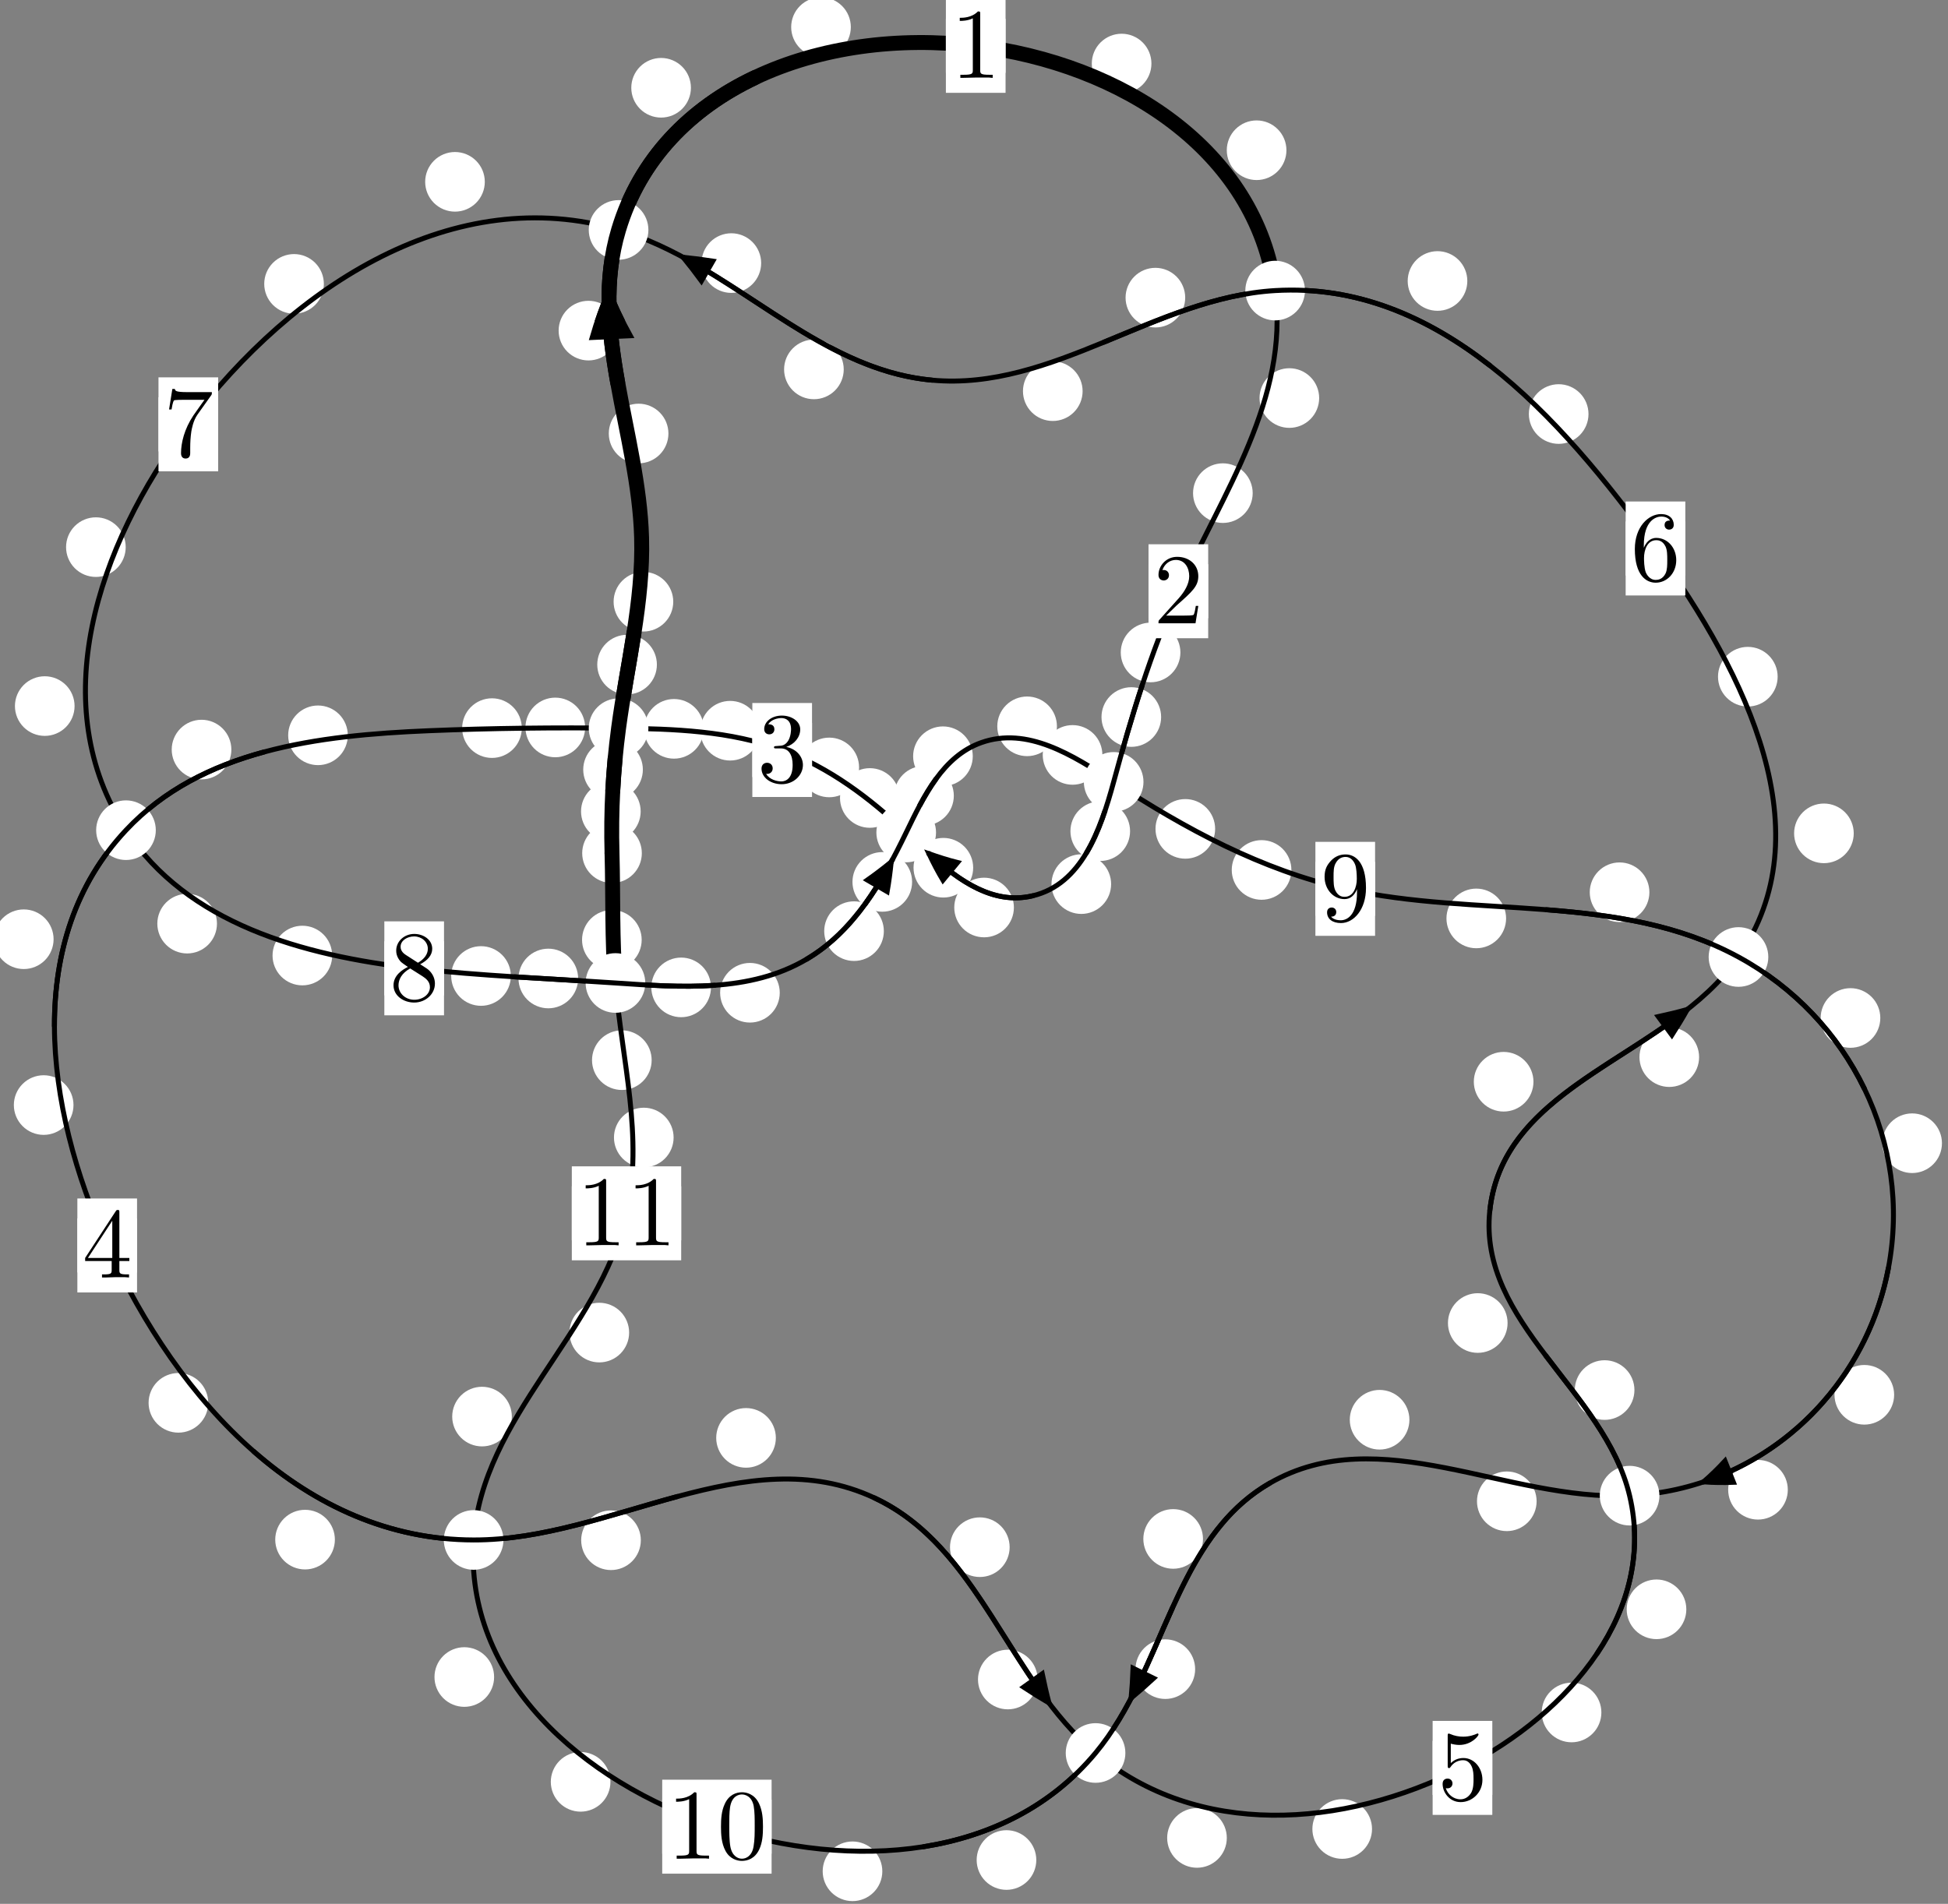 <?xml version="1.0"?>
<!-- Created by MetaPost 1.999 on 2021.07.06:0005 -->
<svg version="1.1" xmlns="http://www.w3.org/2000/svg" xmlns:xlink="http://www.w3.org/1999/xlink" width="195.248" height="190.86" viewBox="0 0 195.248 190.86">
<rect x="0" y="0" width="195.248" height="190.86" fill="#808080" stroke="none"/>
<!-- Original BoundingBox: -62.606110 -117.584137 132.642242 73.275391 -->
  <defs>
    <g transform="scale(0.01,0.01)" id="GLYPHcmr10_48">
      <path style="fill-rule: evenodd;" d="M460 -320C460 -400,455 -480,420 -554C374 -650,292 -666,250 -666C190 -666,117 -640,76 -547C44 -478,39 -400,39 -320C39 -245,43 -155,84 -79C127 2,200 22,249 22C303 22,379 1,423 -94C455 -163,460 -241,460 -320M249 -0C210 -0,151 -25,133 -121C122 -181,122 -273,122 -332C122 -396,122 -462,130 -516C149 -635,224 -644,249 -644C282 -644,348 -626,367 -527C377 -471,377 -395,377 -332C377 -257,377 -189,366 -125C351 -30,294 -0,249 -0"></path>
    </g>
    <g transform="scale(0.01,0.01)" id="GLYPHcmr10_49">
      <path style="fill-rule: evenodd;" d="M294 -640C294 -664,294 -666,271 -666C209 -602,121 -602,89 -602L89 -571C109 -571,168 -571,220 -597L220 -79C220 -43,217 -31,127 -31L95 -31L95 -0L257 -0L130 -3L217 -3L257 -3L297 -3L384 -3L419 -0L419 -31L387 -31C297 -31,294 -42,294 -79"></path>
    </g>
    <g transform="scale(0.01,0.01)" id="GLYPHcmr10_50">
      <path style="fill-rule: evenodd;" d="M127 -77L233 -180C389 -318,449 -372,449 -472C449 -586,359 -666,237 -666C124 -666,50 -574,50 -485C50 -429,100 -429,103 -429C120 -429,155 -441,155 -482C155 -508,137 -534,102 -534C94 -534,92 -534,89 -533C112 -598,166 -635,224 -635C315 -635,358 -554,358 -472C358 -392,308 -313,253 -251L61 -37C50 -26,50 -24,50 -0L421 -0L449 -174L424 -174C419 -144,412 -100,402 -85C395 -77,329 -77,307 -77"></path>
    </g>
    <g transform="scale(0.01,0.01)" id="GLYPHcmr10_51">
      <path style="fill-rule: evenodd;" d="M290 -352C372 -379,430 -449,430 -528C430 -610,342 -666,246 -666C145 -666,69 -606,69 -530C69 -497,91 -478,120 -478C151 -478,171 -500,171 -529C171 -579,124 -579,109 -579C140 -628,206 -641,242 -641C283 -641,338 -619,338 -529C338 -517,336 -459,310 -415C280 -367,246 -364,221 -363C213 -362,189 -360,182 -360C174 -359,167 -358,167 -348C167 -337,174 -337,191 -337L235 -337C317 -337,354 -269,354 -171C354 -35,285 -6,241 -6C198 -6,123 -23,88 -82C123 -77,154 -99,154 -137C154 -173,127 -193,98 -193C74 -193,42 -179,42 -135C42 -44,135 22,244 22C366 22,457 -69,457 -171C457 -253,394 -331,290 -352"></path>
    </g>
    <g transform="scale(0.01,0.01)" id="GLYPHcmr10_52">
      <path style="fill-rule: evenodd;" d="M294 -165L294 -78C294 -42,292 -31,218 -31L197 -31L197 -0L332 -0L238 -3L290 -3L332 -3L374 -3L427 -3L468 -0L468 -31L447 -31C373 -31,371 -42,371 -78L371 -165L471 -165L471 -196L371 -196L371 -651C371 -671,371 -677,355 -677C346 -677,343 -677,335 -665L28 -196L28 -165M300 -196L56 -196L300 -569"></path>
    </g>
    <g transform="scale(0.01,0.01)" id="GLYPHcmr10_53">
      <path style="fill-rule: evenodd;" d="M449 -201C449 -320,367 -420,259 -420C211 -420,168 -404,132 -369L132 -564C152 -558,185 -551,217 -551C340 -551,410 -642,410 -655C410 -661,407 -666,400 -666C399 -666,397 -666,392 -663C372 -654,323 -634,256 -634C216 -634,170 -641,123 -662C115 -665,113 -665,111 -665C101 -665,101 -657,101 -641L101 -345C101 -327,101 -319,115 -319C122 -319,124 -322,128 -328C139 -344,176 -398,257 -398C309 -398,334 -352,342 -334C358 -297,360 -258,360 -208C360 -173,360 -113,336 -71C312 -32,275 -6,229 -6C156 -6,99 -59,82 -118C85 -117,88 -116,99 -116C132 -116,149 -141,149 -165C149 -189,132 -214,99 -214C85 -214,50 -207,50 -161C50 -75,119 22,231 22C347 22,449 -74,449 -201"></path>
    </g>
    <g transform="scale(0.01,0.01)" id="GLYPHcmr10_54">
      <path style="fill-rule: evenodd;" d="M132 -328L132 -352C132 -605,256 -641,307 -641C331 -641,373 -635,395 -601C380 -601,340 -601,340 -556C340 -525,364 -510,386 -510C402 -510,432 -519,432 -558C432 -618,388 -666,305 -666C177 -666,42 -537,42 -316C42 -49,158 22,251 22C362 22,457 -72,457 -204C457 -331,368 -427,257 -427C189 -427,152 -376,132 -328M251 -6C188 -6,158 -66,152 -81C134 -128,134 -208,134 -226C134 -304,166 -404,256 -404C272 -404,318 -404,349 -342C367 -305,367 -254,367 -205C367 -157,367 -107,350 -71C320 -11,274 -6,251 -6"></path>
    </g>
    <g transform="scale(0.01,0.01)" id="GLYPHcmr10_55">
      <path style="fill-rule: evenodd;" d="M476 -609C485 -621,485 -623,485 -644L242 -644C120 -644,118 -657,114 -676L89 -676L56 -470L81 -470C84 -486,93 -549,106 -561C113 -567,191 -567,204 -567L411 -567C400 -551,321 -442,299 -409C209 -274,176 -135,176 -33C176 -23,176 22,222 22C268 22,268 -23,268 -33L268 -84C268 -139,271 -194,279 -248C283 -271,297 -357,341 -419"></path>
    </g>
    <g transform="scale(0.01,0.01)" id="GLYPHcmr10_56">
      <path style="fill-rule: evenodd;" d="M163 -457C117 -487,113 -521,113 -538C113 -599,178 -641,249 -641C322 -641,386 -589,386 -517C386 -460,347 -412,287 -377M309 -362C381 -399,430 -451,430 -517C430 -609,341 -666,250 -666C150 -666,69 -592,69 -499C69 -481,71 -436,113 -389C124 -377,161 -352,186 -335C128 -306,42 -250,42 -151C42 -45,144 22,249 22C362 22,457 -61,457 -168C457 -204,446 -249,408 -291C389 -312,373 -322,309 -362M209 -320L332 -242C360 -223,407 -193,407 -132C407 -58,332 -6,250 -6C164 -6,92 -68,92 -151C92 -209,124 -273,209 -320"></path>
    </g>
    <g transform="scale(0.01,0.01)" id="GLYPHcmr10_57">
      <path style="fill-rule: evenodd;" d="M367 -318L367 -286C367 -52,263 -6,205 -6C188 -6,134 -8,107 -42C151 -42,159 -71,159 -88C159 -119,135 -134,113 -134C97 -134,67 -125,67 -86C67 -19,121 22,206 22C335 22,457 -114,457 -329C457 -598,342 -666,253 -666C198 -666,149 -648,106 -603C65 -558,42 -516,42 -441C42 -316,130 -218,242 -218C303 -218,344 -260,367 -318M243 -241C227 -241,181 -241,150 -304C132 -341,132 -391,132 -440C132 -494,132 -541,153 -578C180 -628,218 -641,253 -641C299 -641,332 -607,349 -562C361 -530,365 -467,365 -421C365 -338,331 -241,243 -241"></path>
    </g>
  </defs>
  <path d="M64.214 81.343C64.214 80.551,63.899 79.79,63.339 79.23C62.778 78.669,62.018 78.355,61.225 78.355C60.433 78.355,59.673 78.669,59.112 79.23C58.552 79.79,58.237 80.551,58.237 81.343C58.237 82.136,58.552 82.896,59.112 83.457C59.673 84.017,60.433 84.332,61.225 84.332C62.018 84.332,62.778 84.017,63.339 83.457C63.899 82.896,64.214 82.136,64.214 81.343Z" style="fill: rgb(100%,100%,100%);stroke: none;"></path>
  <path d="M64.331 85.531C64.331 84.738,64.016 83.978,63.456 83.418C62.896 82.857,62.135 82.542,61.343 82.542C60.55 82.542,59.79 82.857,59.229 83.418C58.669 83.978,58.354 84.738,58.354 85.531C58.354 86.324,58.669 87.084,59.229 87.645C59.79 88.205,60.55 88.52,61.343 88.52C62.135 88.52,62.896 88.205,63.456 87.645C64.016 87.084,64.331 86.324,64.331 85.531Z" style="fill: rgb(100%,100%,100%);stroke: none;"></path>
  <path d="M65.84 66.625C65.84 65.832,65.525 65.072,64.965 64.512C64.404 63.951,63.644 63.636,62.852 63.636C62.059 63.636,61.299 63.951,60.738 64.512C60.178 65.072,59.863 65.832,59.863 66.625C59.863 67.418,60.178 68.178,60.738 68.738C61.299 69.299,62.059 69.614,62.852 69.614C63.644 69.614,64.404 69.299,64.965 68.738C65.525 68.178,65.84 67.418,65.84 66.625Z" style="fill: rgb(100%,100%,100%);stroke: none;"></path>
  <path d="M64.434 77.153C64.434 76.36,64.119 75.6,63.559 75.039C62.998 74.479,62.238 74.164,61.445 74.164C60.653 74.164,59.892 74.479,59.332 75.039C58.772 75.6,58.457 76.36,58.457 77.153C58.457 77.945,58.772 78.706,59.332 79.266C59.892 79.826,60.653 80.141,61.445 80.141C62.238 80.141,62.998 79.826,63.559 79.266C64.119 78.706,64.434 77.945,64.434 77.153Z" style="fill: rgb(100%,100%,100%);stroke: none;"></path>
  <path d="M66.996 43.459C66.996 42.667,66.682 41.906,66.121 41.346C65.561 40.785,64.8 40.47,64.008 40.47C63.215 40.47,62.455 40.785,61.894 41.346C61.334 41.906,61.019 42.667,61.019 43.459C61.019 44.252,61.334 45.012,61.894 45.573C62.455 46.133,63.215 46.448,64.008 46.448C64.8 46.448,65.561 46.133,66.121 45.573C66.682 45.012,66.996 44.252,66.996 43.459Z" style="fill: rgb(100%,100%,100%);stroke: none;"></path>
  <path d="M67.48 60.323C67.48 59.53,67.165 58.77,66.604 58.209C66.044 57.649,65.284 57.334,64.491 57.334C63.698 57.334,62.938 57.649,62.378 58.209C61.817 58.77,61.502 59.53,61.502 60.323C61.502 61.115,61.817 61.875,62.378 62.436C62.938 62.996,63.698 63.311,64.491 63.311C65.284 63.311,66.044 62.996,66.604 62.436C67.165 61.875,67.48 61.115,67.48 60.323Z" style="fill: rgb(100%,100%,100%);stroke: none;"></path>
  <path d="M69.251 8.799C69.251 8.006,68.937 7.246,68.376 6.686C67.816 6.125,67.055 5.81,66.263 5.81C65.47 5.81,64.71 6.125,64.149 6.686C63.589 7.246,63.274 8.006,63.274 8.799C63.274 9.592,63.589 10.352,64.149 10.912C64.71 11.473,65.47 11.788,66.263 11.788C67.055 11.788,67.816 11.473,68.376 10.912C68.937 10.352,69.251 9.592,69.251 8.799Z" style="fill: rgb(100%,100%,100%);stroke: none;"></path>
  <path d="M61.969 33.144C61.969 32.351,61.654 31.591,61.094 31.03C60.533 30.47,59.773 30.155,58.981 30.155C58.188 30.155,57.428 30.47,56.867 31.03C56.307 31.591,55.992 32.351,55.992 33.144C55.992 33.936,56.307 34.697,56.867 35.257C57.428 35.818,58.188 36.133,58.981 36.133C59.773 36.133,60.533 35.818,61.094 35.257C61.654 34.697,61.969 33.936,61.969 33.144Z" style="fill: rgb(100%,100%,100%);stroke: none;"></path>
  <path d="M115.408 6.371C115.408 5.578,115.093 4.818,114.533 4.258C113.972 3.697,113.212 3.382,112.419 3.382C111.627 3.382,110.866 3.697,110.306 4.258C109.745 4.818,109.431 5.578,109.431 6.371C109.431 7.164,109.745 7.924,110.306 8.484C110.866 9.045,111.627 9.36,112.419 9.36C113.212 9.36,113.972 9.045,114.533 8.484C115.093 7.924,115.408 7.164,115.408 6.371Z" style="fill: rgb(100%,100%,100%);stroke: none;"></path>
  <path d="M85.278 2.713C85.278 1.921,84.963 1.161,84.402 0.6C83.842 0.04,83.082 -0.275,82.289 -0.275C81.496 -0.275,80.736 0.04,80.176 0.6C79.615 1.161,79.3 1.921,79.3 2.713C79.3 3.506,79.615 4.266,80.176 4.827C80.736 5.387,81.496 5.702,82.289 5.702C83.082 5.702,83.842 5.387,84.402 4.827C84.963 4.266,85.278 3.506,85.278 2.713Z" style="fill: rgb(100%,100%,100%);stroke: none;"></path>
  <path d="M132.22 39.904C132.22 39.111,131.905 38.351,131.345 37.791C130.784 37.23,130.024 36.915,129.232 36.915C128.439 36.915,127.679 37.23,127.118 37.791C126.558 38.351,126.243 39.111,126.243 39.904C126.243 40.697,126.558 41.457,127.118 42.017C127.679 42.578,128.439 42.893,129.232 42.893C130.024 42.893,130.784 42.578,131.345 42.017C131.905 41.457,132.22 40.697,132.22 39.904Z" style="fill: rgb(100%,100%,100%);stroke: none;"></path>
  <path d="M128.939 15.061C128.939 14.268,128.624 13.508,128.063 12.948C127.503 12.387,126.743 12.072,125.95 12.072C125.157 12.072,124.397 12.387,123.837 12.948C123.276 13.508,122.961 14.268,122.961 15.061C122.961 15.854,123.276 16.614,123.837 17.174C124.397 17.735,125.157 18.05,125.95 18.05C126.743 18.05,127.503 17.735,128.063 17.174C128.624 16.614,128.939 15.854,128.939 15.061Z" style="fill: rgb(100%,100%,100%);stroke: none;"></path>
  <path d="M118.311 65.409C118.311 64.617,117.996 63.856,117.435 63.296C116.875 62.735,116.115 62.42,115.322 62.42C114.529 62.42,113.769 62.735,113.209 63.296C112.648 63.856,112.333 64.617,112.333 65.409C112.333 66.202,112.648 66.962,113.209 67.523C113.769 68.083,114.529 68.398,115.322 68.398C116.115 68.398,116.875 68.083,117.435 67.523C117.996 66.962,118.311 66.202,118.311 65.409Z" style="fill: rgb(100%,100%,100%);stroke: none;"></path>
  <path d="M125.557 49.436C125.557 48.644,125.242 47.884,124.682 47.323C124.121 46.763,123.361 46.448,122.568 46.448C121.776 46.448,121.015 46.763,120.455 47.323C119.895 47.884,119.58 48.644,119.58 49.436C119.58 50.229,119.895 50.989,120.455 51.55C121.015 52.11,121.776 52.425,122.568 52.425C123.361 52.425,124.121 52.11,124.682 51.55C125.242 50.989,125.557 50.229,125.557 49.436Z" style="fill: rgb(100%,100%,100%);stroke: none;"></path>
  <path d="M113.267 83.322C113.267 82.529,112.952 81.769,112.392 81.209C111.831 80.648,111.071 80.333,110.278 80.333C109.486 80.333,108.725 80.648,108.165 81.209C107.605 81.769,107.29 82.529,107.29 83.322C107.29 84.115,107.605 84.875,108.165 85.435C108.725 85.996,109.486 86.311,110.278 86.311C111.071 86.311,111.831 85.996,112.392 85.435C112.952 84.875,113.267 84.115,113.267 83.322Z" style="fill: rgb(100%,100%,100%);stroke: none;"></path>
  <path d="M116.38 71.882C116.38 71.089,116.065 70.329,115.505 69.768C114.944 69.208,114.184 68.893,113.391 68.893C112.599 68.893,111.839 69.208,111.278 69.768C110.718 70.329,110.403 71.089,110.403 71.882C110.403 72.674,110.718 73.435,111.278 73.995C111.839 74.556,112.599 74.871,113.391 74.871C114.184 74.871,114.944 74.556,115.505 73.995C116.065 73.435,116.38 72.674,116.38 71.882Z" style="fill: rgb(100%,100%,100%);stroke: none;"></path>
  <path d="M101.623 90.976C101.623 90.184,101.309 89.423,100.748 88.863C100.188 88.303,99.427 87.988,98.635 87.988C97.842 87.988,97.082 88.303,96.521 88.863C95.961 89.423,95.646 90.184,95.646 90.976C95.646 91.769,95.961 92.529,96.521 93.09C97.082 93.65,97.842 93.965,98.635 93.965C99.427 93.965,100.188 93.65,100.748 93.09C101.309 92.529,101.623 91.769,101.623 90.976Z" style="fill: rgb(100%,100%,100%);stroke: none;"></path>
  <path d="M111.368 88.631C111.368 87.838,111.053 87.078,110.493 86.517C109.932 85.957,109.172 85.642,108.38 85.642C107.587 85.642,106.827 85.957,106.266 86.517C105.706 87.078,105.391 87.838,105.391 88.631C105.391 89.423,105.706 90.184,106.266 90.744C106.827 91.305,107.587 91.62,108.38 91.62C109.172 91.62,109.932 91.305,110.493 90.744C111.053 90.184,111.368 89.423,111.368 88.631Z" style="fill: rgb(100%,100%,100%);stroke: none;"></path>
  <path d="M90.171 79.996C90.171 79.204,89.856 78.444,89.296 77.883C88.735 77.323,87.975 77.008,87.182 77.008C86.39 77.008,85.629 77.323,85.069 77.883C84.508 78.444,84.193 79.204,84.193 79.996C84.193 80.789,84.508 81.549,85.069 82.11C85.629 82.67,86.39 82.985,87.182 82.985C87.975 82.985,88.735 82.67,89.296 82.11C89.856 81.549,90.171 80.789,90.171 79.996Z" style="fill: rgb(100%,100%,100%);stroke: none;"></path>
  <path d="M97.541 86.989C97.541 86.197,97.226 85.437,96.666 84.876C96.105 84.316,95.345 84.001,94.553 84.001C93.76 84.001,93 84.316,92.439 84.876C91.879 85.437,91.564 86.197,91.564 86.989C91.564 87.782,91.879 88.542,92.439 89.103C93 89.663,93.76 89.978,94.553 89.978C95.345 89.978,96.105 89.663,96.666 89.103C97.226 88.542,97.541 87.782,97.541 86.989Z" style="fill: rgb(100%,100%,100%);stroke: none;"></path>
  <path d="M76.17 73.254C76.17 72.461,75.856 71.701,75.295 71.14C74.735 70.58,73.974 70.265,73.182 70.265C72.389 70.265,71.629 70.58,71.068 71.14C70.508 71.701,70.193 72.461,70.193 73.254C70.193 74.046,70.508 74.806,71.068 75.367C71.629 75.927,72.389 76.242,73.182 76.242C73.974 76.242,74.735 75.927,75.295 75.367C75.856 74.806,76.17 74.046,76.17 73.254Z" style="fill: rgb(100%,100%,100%);stroke: none;"></path>
  <path d="M86.105 76.935C86.105 76.142,85.79 75.382,85.229 74.821C84.669 74.261,83.908 73.946,83.116 73.946C82.323 73.946,81.563 74.261,81.002 74.821C80.442 75.382,80.127 76.142,80.127 76.935C80.127 77.727,80.442 78.488,81.002 79.048C81.563 79.609,82.323 79.923,83.116 79.923C83.908 79.923,84.669 79.609,85.229 79.048C85.79 78.488,86.105 77.727,86.105 76.935Z" style="fill: rgb(100%,100%,100%);stroke: none;"></path>
  <path d="M58.645 72.926C58.645 72.133,58.33 71.373,57.769 70.812C57.209 70.252,56.449 69.937,55.656 69.937C54.863 69.937,54.103 70.252,53.543 70.812C52.982 71.373,52.667 72.133,52.667 72.926C52.667 73.718,52.982 74.478,53.543 75.039C54.103 75.599,54.863 75.914,55.656 75.914C56.449 75.914,57.209 75.599,57.769 75.039C58.33 74.478,58.645 73.718,58.645 72.926Z" style="fill: rgb(100%,100%,100%);stroke: none;"></path>
  <path d="M70.543 73.065C70.543 72.272,70.228 71.512,69.667 70.952C69.107 70.391,68.347 70.076,67.554 70.076C66.761 70.076,66.001 70.391,65.441 70.952C64.88 71.512,64.565 72.272,64.565 73.065C64.565 73.858,64.88 74.618,65.441 75.178C66.001 75.739,66.761 76.054,67.554 76.054C68.347 76.054,69.107 75.739,69.667 75.178C70.228 74.618,70.543 73.858,70.543 73.065Z" style="fill: rgb(100%,100%,100%);stroke: none;"></path>
  <path d="M34.861 73.715C34.861 72.922,34.546 72.162,33.986 71.601C33.425 71.041,32.665 70.726,31.873 70.726C31.08 70.726,30.32 71.041,29.759 71.601C29.199 72.162,28.884 72.922,28.884 73.715C28.884 74.507,29.199 75.268,29.759 75.828C30.32 76.388,31.08 76.703,31.873 76.703C32.665 76.703,33.425 76.388,33.986 75.828C34.546 75.268,34.861 74.507,34.861 73.715Z" style="fill: rgb(100%,100%,100%);stroke: none;"></path>
  <path d="M52.299 72.993C52.299 72.2,51.985 71.44,51.424 70.879C50.864 70.319,50.103 70.004,49.311 70.004C48.518 70.004,47.758 70.319,47.197 70.879C46.637 71.44,46.322 72.2,46.322 72.993C46.322 73.785,46.637 74.545,47.197 75.106C47.758 75.666,48.518 75.981,49.311 75.981C50.103 75.981,50.864 75.666,51.424 75.106C51.985 74.545,52.299 73.785,52.299 72.993Z" style="fill: rgb(100%,100%,100%);stroke: none;"></path>
  <path d="M5.371 94.157C5.371 93.365,5.056 92.605,4.496 92.044C3.935 91.484,3.175 91.169,2.383 91.169C1.59 91.169,0.83 91.484,0.269 92.044C-0.291 92.605,-0.606 93.365,-0.606 94.157C-0.606 94.95,-0.291 95.71,0.269 96.271C0.83 96.831,1.59 97.146,2.383 97.146C3.175 97.146,3.935 96.831,4.496 96.271C5.056 95.71,5.371 94.95,5.371 94.157Z" style="fill: rgb(100%,100%,100%);stroke: none;"></path>
  <path d="M23.189 75.145C23.189 74.352,22.874 73.592,22.313 73.031C21.753 72.471,20.993 72.156,20.2 72.156C19.407 72.156,18.647 72.471,18.087 73.031C17.526 73.592,17.211 74.352,17.211 75.145C17.211 75.937,17.526 76.697,18.087 77.258C18.647 77.818,19.407 78.133,20.2 78.133C20.993 78.133,21.753 77.818,22.313 77.258C22.874 76.697,23.189 75.937,23.189 75.145Z" style="fill: rgb(100%,100%,100%);stroke: none;"></path>
  <path d="M20.871 140.632C20.871 139.84,20.556 139.08,19.995 138.519C19.435 137.959,18.674 137.644,17.882 137.644C17.089 137.644,16.329 137.959,15.768 138.519C15.208 139.08,14.893 139.84,14.893 140.632C14.893 141.425,15.208 142.185,15.768 142.746C16.329 143.306,17.089 143.621,17.882 143.621C18.674 143.621,19.435 143.306,19.995 142.746C20.556 142.185,20.871 141.425,20.871 140.632Z" style="fill: rgb(100%,100%,100%);stroke: none;"></path>
  <path d="M7.366 110.781C7.366 109.988,7.051 109.228,6.49 108.668C5.93 108.107,5.17 107.792,4.377 107.792C3.584 107.792,2.824 108.107,2.264 108.668C1.703 109.228,1.388 109.988,1.388 110.781C1.388 111.574,1.703 112.334,2.264 112.894C2.824 113.455,3.584 113.77,4.377 113.77C5.17 113.77,5.93 113.455,6.49 112.894C7.051 112.334,7.366 111.574,7.366 110.781Z" style="fill: rgb(100%,100%,100%);stroke: none;"></path>
  <path d="M64.23 154.408C64.23 153.615,63.915 152.855,63.354 152.295C62.794 151.734,62.034 151.419,61.241 151.419C60.448 151.419,59.688 151.734,59.128 152.295C58.567 152.855,58.252 153.615,58.252 154.408C58.252 155.201,58.567 155.961,59.128 156.522C59.688 157.082,60.448 157.397,61.241 157.397C62.034 157.397,62.794 157.082,63.354 156.522C63.915 155.961,64.23 155.201,64.23 154.408Z" style="fill: rgb(100%,100%,100%);stroke: none;"></path>
  <path d="M33.565 154.346C33.565 153.553,33.25 152.793,32.689 152.232C32.129 151.672,31.369 151.357,30.576 151.357C29.783 151.357,29.023 151.672,28.463 152.232C27.902 152.793,27.587 153.553,27.587 154.346C27.587 155.138,27.902 155.899,28.463 156.459C29.023 157.02,29.783 157.335,30.576 157.335C31.369 157.335,32.129 157.02,32.689 156.459C33.25 155.899,33.565 155.138,33.565 154.346Z" style="fill: rgb(100%,100%,100%);stroke: none;"></path>
  <path d="M101.197 155.105C101.197 154.312,100.882 153.552,100.321 152.991C99.761 152.431,99.001 152.116,98.208 152.116C97.415 152.116,96.655 152.431,96.095 152.991C95.534 153.552,95.219 154.312,95.219 155.105C95.219 155.897,95.534 156.657,96.095 157.218C96.655 157.778,97.415 158.093,98.208 158.093C99.001 158.093,99.761 157.778,100.321 157.218C100.882 156.657,101.197 155.897,101.197 155.105Z" style="fill: rgb(100%,100%,100%);stroke: none;"></path>
  <path d="M77.763 144.146C77.763 143.354,77.448 142.593,76.888 142.033C76.327 141.473,75.567 141.158,74.775 141.158C73.982 141.158,73.222 141.473,72.661 142.033C72.101 142.593,71.786 143.354,71.786 144.146C71.786 144.939,72.101 145.699,72.661 146.26C73.222 146.82,73.982 147.135,74.775 147.135C75.567 147.135,76.327 146.82,76.888 146.26C77.448 145.699,77.763 144.939,77.763 144.146Z" style="fill: rgb(100%,100%,100%);stroke: none;"></path>
  <path d="M122.963 184.251C122.963 183.458,122.648 182.698,122.087 182.138C121.527 181.577,120.767 181.262,119.974 181.262C119.181 181.262,118.421 181.577,117.861 182.138C117.3 182.698,116.985 183.458,116.985 184.251C116.985 185.044,117.3 185.804,117.861 186.364C118.421 186.925,119.181 187.24,119.974 187.24C120.767 187.24,121.527 186.925,122.087 186.364C122.648 185.804,122.963 185.044,122.963 184.251Z" style="fill: rgb(100%,100%,100%);stroke: none;"></path>
  <path d="M104.003 168.37C104.003 167.577,103.688 166.817,103.127 166.257C102.567 165.696,101.807 165.381,101.014 165.381C100.221 165.381,99.461 165.696,98.901 166.257C98.34 166.817,98.025 167.577,98.025 168.37C98.025 169.163,98.34 169.923,98.901 170.483C99.461 171.044,100.221 171.359,101.014 171.359C101.807 171.359,102.567 171.044,103.127 170.483C103.688 169.923,104.003 169.163,104.003 168.37Z" style="fill: rgb(100%,100%,100%);stroke: none;"></path>
  <path d="M160.506 171.674C160.506 170.881,160.191 170.121,159.63 169.561C159.07 169,158.31 168.685,157.517 168.685C156.724 168.685,155.964 169,155.404 169.561C154.843 170.121,154.528 170.881,154.528 171.674C154.528 172.467,154.843 173.227,155.404 173.787C155.964 174.348,156.724 174.663,157.517 174.663C158.31 174.663,159.07 174.348,159.63 173.787C160.191 173.227,160.506 172.467,160.506 171.674Z" style="fill: rgb(100%,100%,100%);stroke: none;"></path>
  <path d="M137.518 183.355C137.518 182.562,137.203 181.802,136.642 181.242C136.082 180.681,135.322 180.366,134.529 180.366C133.736 180.366,132.976 180.681,132.416 181.242C131.855 181.802,131.54 182.562,131.54 183.355C131.54 184.148,131.855 184.908,132.416 185.468C132.976 186.029,133.736 186.344,134.529 186.344C135.322 186.344,136.082 186.029,136.642 185.468C137.203 184.908,137.518 184.148,137.518 183.355Z" style="fill: rgb(100%,100%,100%);stroke: none;"></path>
  <path d="M163.819 139.352C163.819 138.559,163.504 137.799,162.944 137.239C162.383 136.678,161.623 136.363,160.83 136.363C160.038 136.363,159.277 136.678,158.717 137.239C158.156 137.799,157.842 138.559,157.842 139.352C157.842 140.145,158.156 140.905,158.717 141.465C159.277 142.026,160.038 142.341,160.83 142.341C161.623 142.341,162.383 142.026,162.944 141.465C163.504 140.905,163.819 140.145,163.819 139.352Z" style="fill: rgb(100%,100%,100%);stroke: none;"></path>
  <path d="M169.02 161.332C169.02 160.539,168.705 159.779,168.145 159.219C167.584 158.658,166.824 158.343,166.031 158.343C165.239 158.343,164.478 158.658,163.918 159.219C163.358 159.779,163.043 160.539,163.043 161.332C163.043 162.125,163.358 162.885,163.918 163.445C164.478 164.006,165.239 164.321,166.031 164.321C166.824 164.321,167.584 164.006,168.145 163.445C168.705 162.885,169.02 162.125,169.02 161.332Z" style="fill: rgb(100%,100%,100%);stroke: none;"></path>
  <path d="M153.699 108.443C153.699 107.65,153.384 106.89,152.823 106.33C152.263 105.769,151.503 105.454,150.71 105.454C149.917 105.454,149.157 105.769,148.597 106.33C148.036 106.89,147.721 107.65,147.721 108.443C147.721 109.236,148.036 109.996,148.597 110.556C149.157 111.117,149.917 111.432,150.71 111.432C151.503 111.432,152.263 111.117,152.823 110.556C153.384 109.996,153.699 109.236,153.699 108.443Z" style="fill: rgb(100%,100%,100%);stroke: none;"></path>
  <path d="M151.105 132.632C151.105 131.84,150.79 131.079,150.23 130.519C149.669 129.958,148.909 129.643,148.116 129.643C147.324 129.643,146.564 129.958,146.003 130.519C145.443 131.079,145.128 131.84,145.128 132.632C145.128 133.425,145.443 134.185,146.003 134.746C146.564 135.306,147.324 135.621,148.116 135.621C148.909 135.621,149.669 135.306,150.23 134.746C150.79 134.185,151.105 133.425,151.105 132.632Z" style="fill: rgb(100%,100%,100%);stroke: none;"></path>
  <path d="M185.8 83.543C185.8 82.751,185.485 81.99,184.925 81.43C184.364 80.869,183.604 80.554,182.811 80.554C182.019 80.554,181.258 80.869,180.698 81.43C180.137 81.99,179.823 82.751,179.823 83.543C179.823 84.336,180.137 85.096,180.698 85.657C181.258 86.217,182.019 86.532,182.811 86.532C183.604 86.532,184.364 86.217,184.925 85.657C185.485 85.096,185.8 84.336,185.8 83.543Z" style="fill: rgb(100%,100%,100%);stroke: none;"></path>
  <path d="M170.301 105.976C170.301 105.184,169.986 104.423,169.426 103.863C168.865 103.303,168.105 102.988,167.312 102.988C166.52 102.988,165.759 103.303,165.199 103.863C164.638 104.423,164.324 105.184,164.324 105.976C164.324 106.769,164.638 107.529,165.199 108.09C165.759 108.65,166.52 108.965,167.312 108.965C168.105 108.965,168.865 108.65,169.426 108.09C169.986 107.529,170.301 106.769,170.301 105.976Z" style="fill: rgb(100%,100%,100%);stroke: none;"></path>
  <path d="M159.215 41.507C159.215 40.715,158.9 39.954,158.34 39.394C157.779 38.833,157.019 38.518,156.227 38.518C155.434 38.518,154.674 38.833,154.113 39.394C153.553 39.954,153.238 40.715,153.238 41.507C153.238 42.3,153.553 43.06,154.113 43.621C154.674 44.181,155.434 44.496,156.227 44.496C157.019 44.496,157.779 44.181,158.34 43.621C158.9 43.06,159.215 42.3,159.215 41.507Z" style="fill: rgb(100%,100%,100%);stroke: none;"></path>
  <path d="M178.174 67.838C178.174 67.045,177.859 66.285,177.298 65.725C176.738 65.164,175.978 64.849,175.185 64.849C174.392 64.849,173.632 65.164,173.072 65.725C172.511 66.285,172.196 67.045,172.196 67.838C172.196 68.631,172.511 69.391,173.072 69.951C173.632 70.512,174.392 70.827,175.185 70.827C175.978 70.827,176.738 70.512,177.298 69.951C177.859 69.391,178.174 68.631,178.174 67.838Z" style="fill: rgb(100%,100%,100%);stroke: none;"></path>
  <path d="M118.793 29.839C118.793 29.046,118.478 28.286,117.918 27.726C117.357 27.165,116.597 26.85,115.804 26.85C115.012 26.85,114.252 27.165,113.691 27.726C113.131 28.286,112.816 29.046,112.816 29.839C112.816 30.632,113.131 31.392,113.691 31.952C114.252 32.513,115.012 32.828,115.804 32.828C116.597 32.828,117.357 32.513,117.918 31.952C118.478 31.392,118.793 30.632,118.793 29.839Z" style="fill: rgb(100%,100%,100%);stroke: none;"></path>
  <path d="M147.07 28.169C147.07 27.377,146.755 26.616,146.195 26.056C145.634 25.495,144.874 25.18,144.082 25.18C143.289 25.18,142.529 25.495,141.968 26.056C141.408 26.616,141.093 27.377,141.093 28.169C141.093 28.962,141.408 29.722,141.968 30.283C142.529 30.843,143.289 31.158,144.082 31.158C144.874 31.158,145.634 30.843,146.195 30.283C146.755 29.722,147.07 28.962,147.07 28.169Z" style="fill: rgb(100%,100%,100%);stroke: none;"></path>
  <path d="M84.567 37.032C84.567 36.239,84.252 35.479,83.692 34.919C83.131 34.358,82.371 34.043,81.579 34.043C80.786 34.043,80.026 34.358,79.465 34.919C78.905 35.479,78.59 36.239,78.59 37.032C78.59 37.825,78.905 38.585,79.465 39.145C80.026 39.706,80.786 40.021,81.579 40.021C82.371 40.021,83.131 39.706,83.692 39.145C84.252 38.585,84.567 37.825,84.567 37.032Z" style="fill: rgb(100%,100%,100%);stroke: none;"></path>
  <path d="M108.51 39.213C108.51 38.421,108.195 37.66,107.634 37.1C107.074 36.539,106.314 36.225,105.521 36.225C104.728 36.225,103.968 36.539,103.408 37.1C102.847 37.66,102.532 38.421,102.532 39.213C102.532 40.006,102.847 40.766,103.408 41.327C103.968 41.887,104.728 42.202,105.521 42.202C106.314 42.202,107.074 41.887,107.634 41.327C108.195 40.766,108.51 40.006,108.51 39.213Z" style="fill: rgb(100%,100%,100%);stroke: none;"></path>
  <path d="M48.592 18.227C48.592 17.435,48.277 16.675,47.717 16.114C47.156 15.554,46.396 15.239,45.604 15.239C44.811 15.239,44.051 15.554,43.49 16.114C42.93 16.675,42.615 17.435,42.615 18.227C42.615 19.02,42.93 19.78,43.49 20.341C44.051 20.901,44.811 21.216,45.604 21.216C46.396 21.216,47.156 20.901,47.717 20.341C48.277 19.78,48.592 19.02,48.592 18.227Z" style="fill: rgb(100%,100%,100%);stroke: none;"></path>
  <path d="M76.291 26.374C76.291 25.581,75.976 24.821,75.415 24.26C74.855 23.7,74.095 23.385,73.302 23.385C72.509 23.385,71.749 23.7,71.189 24.26C70.628 24.821,70.313 25.581,70.313 26.374C70.313 27.166,70.628 27.927,71.189 28.487C71.749 29.048,72.509 29.363,73.302 29.363C74.095 29.363,74.855 29.048,75.415 28.487C75.976 27.927,76.291 27.166,76.291 26.374Z" style="fill: rgb(100%,100%,100%);stroke: none;"></path>
  <path d="M12.599 54.85C12.599 54.057,12.284 53.297,11.724 52.736C11.163 52.176,10.403 51.861,9.611 51.861C8.818 51.861,8.058 52.176,7.497 52.736C6.937 53.297,6.622 54.057,6.622 54.85C6.622 55.642,6.937 56.403,7.497 56.963C8.058 57.524,8.818 57.838,9.611 57.838C10.403 57.838,11.163 57.524,11.724 56.963C12.284 56.403,12.599 55.642,12.599 54.85Z" style="fill: rgb(100%,100%,100%);stroke: none;"></path>
  <path d="M32.461 28.46C32.461 27.667,32.146 26.907,31.586 26.347C31.025 25.786,30.265 25.471,29.472 25.471C28.68 25.471,27.92 25.786,27.359 26.347C26.799 26.907,26.484 27.667,26.484 28.46C26.484 29.253,26.799 30.013,27.359 30.573C27.92 31.134,28.68 31.449,29.472 31.449C30.265 31.449,31.025 31.134,31.586 30.573C32.146 30.013,32.461 29.253,32.461 28.46Z" style="fill: rgb(100%,100%,100%);stroke: none;"></path>
  <path d="M21.746 92.595C21.746 91.802,21.431 91.042,20.871 90.481C20.31 89.921,19.55 89.606,18.757 89.606C17.965 89.606,17.205 89.921,16.644 90.481C16.084 91.042,15.769 91.802,15.769 92.595C15.769 93.387,16.084 94.148,16.644 94.708C17.205 95.269,17.965 95.583,18.757 95.583C19.55 95.583,20.31 95.269,20.871 94.708C21.431 94.148,21.746 93.387,21.746 92.595Z" style="fill: rgb(100%,100%,100%);stroke: none;"></path>
  <path d="M7.474 70.783C7.474 69.991,7.16 69.231,6.599 68.67C6.039 68.11,5.278 67.795,4.486 67.795C3.693 67.795,2.933 68.11,2.372 68.67C1.812 69.231,1.497 69.991,1.497 70.783C1.497 71.576,1.812 72.336,2.372 72.897C2.933 73.457,3.693 73.772,4.486 73.772C5.278 73.772,6.039 73.457,6.599 72.897C7.16 72.336,7.474 71.576,7.474 70.783Z" style="fill: rgb(100%,100%,100%);stroke: none;"></path>
  <path d="M51.202 97.842C51.202 97.05,50.887 96.29,50.326 95.729C49.766 95.169,49.006 94.854,48.213 94.854C47.42 94.854,46.66 95.169,46.1 95.729C45.539 96.29,45.224 97.05,45.224 97.842C45.224 98.635,45.539 99.395,46.1 99.956C46.66 100.516,47.42 100.831,48.213 100.831C49.006 100.831,49.766 100.516,50.326 99.956C50.887 99.395,51.202 98.635,51.202 97.842Z" style="fill: rgb(100%,100%,100%);stroke: none;"></path>
  <path d="M33.294 95.792C33.294 95,32.98 94.239,32.419 93.679C31.859 93.118,31.098 92.804,30.306 92.804C29.513 92.804,28.753 93.118,28.192 93.679C27.632 94.239,27.317 95,27.317 95.792C27.317 96.585,27.632 97.345,28.192 97.906C28.753 98.466,29.513 98.781,30.306 98.781C31.098 98.781,31.859 98.466,32.419 97.906C32.98 97.345,33.294 96.585,33.294 95.792Z" style="fill: rgb(100%,100%,100%);stroke: none;"></path>
  <path d="M71.261 98.985C71.261 98.192,70.946 97.432,70.385 96.871C69.825 96.311,69.065 95.996,68.272 95.996C67.479 95.996,66.719 96.311,66.159 96.871C65.598 97.432,65.283 98.192,65.283 98.985C65.283 99.777,65.598 100.538,66.159 101.098C66.719 101.659,67.479 101.973,68.272 101.973C69.065 101.973,69.825 101.659,70.385 101.098C70.946 100.538,71.261 99.777,71.261 98.985Z" style="fill: rgb(100%,100%,100%);stroke: none;"></path>
  <path d="M57.946 98.092C57.946 97.3,57.632 96.54,57.071 95.979C56.511 95.419,55.75 95.104,54.958 95.104C54.165 95.104,53.405 95.419,52.844 95.979C52.284 96.54,51.969 97.3,51.969 98.092C51.969 98.885,52.284 99.645,52.844 100.206C53.405 100.766,54.165 101.081,54.958 101.081C55.75 101.081,56.511 100.766,57.071 100.206C57.632 99.645,57.946 98.885,57.946 98.092Z" style="fill: rgb(100%,100%,100%);stroke: none;"></path>
  <path d="M88.588 93.347C88.588 92.554,88.273 91.794,87.713 91.233C87.153 90.673,86.392 90.358,85.6 90.358C84.807 90.358,84.047 90.673,83.486 91.233C82.926 91.794,82.611 92.554,82.611 93.347C82.611 94.139,82.926 94.899,83.486 95.46C84.047 96.02,84.807 96.335,85.6 96.335C86.392 96.335,87.153 96.02,87.713 95.46C88.273 94.899,88.588 94.139,88.588 93.347Z" style="fill: rgb(100%,100%,100%);stroke: none;"></path>
  <path d="M78.155 99.522C78.155 98.73,77.84 97.969,77.28 97.409C76.719 96.848,75.959 96.534,75.167 96.534C74.374 96.534,73.614 96.848,73.053 97.409C72.493 97.969,72.178 98.73,72.178 99.522C72.178 100.315,72.493 101.075,73.053 101.636C73.614 102.196,74.374 102.511,75.167 102.511C75.959 102.511,76.719 102.196,77.28 101.636C77.84 101.075,78.155 100.315,78.155 99.522Z" style="fill: rgb(100%,100%,100%);stroke: none;"></path>
  <path d="M95.601 79.773C95.601 78.981,95.286 78.22,94.725 77.66C94.165 77.099,93.405 76.785,92.612 76.785C91.819 76.785,91.059 77.099,90.499 77.66C89.938 78.22,89.623 78.981,89.623 79.773C89.623 80.566,89.938 81.326,90.499 81.887C91.059 82.447,91.819 82.762,92.612 82.762C93.405 82.762,94.165 82.447,94.725 81.887C95.286 81.326,95.601 80.566,95.601 79.773Z" style="fill: rgb(100%,100%,100%);stroke: none;"></path>
  <path d="M91.42 88.41C91.42 87.617,91.105 86.857,90.545 86.296C89.984 85.736,89.224 85.421,88.431 85.421C87.639 85.421,86.878 85.736,86.318 86.296C85.757 86.857,85.443 87.617,85.443 88.41C85.443 89.202,85.757 89.963,86.318 90.523C86.878 91.083,87.639 91.398,88.431 91.398C89.224 91.398,89.984 91.083,90.545 90.523C91.105 89.963,91.42 89.202,91.42 88.41Z" style="fill: rgb(100%,100%,100%);stroke: none;"></path>
  <path d="M105.936 72.814C105.936 72.021,105.621 71.261,105.06 70.7C104.5 70.14,103.74 69.825,102.947 69.825C102.154 69.825,101.394 70.14,100.834 70.7C100.273 71.261,99.958 72.021,99.958 72.814C99.958 73.606,100.273 74.367,100.834 74.927C101.394 75.487,102.154 75.802,102.947 75.802C103.74 75.802,104.5 75.487,105.06 74.927C105.621 74.367,105.936 73.606,105.936 72.814Z" style="fill: rgb(100%,100%,100%);stroke: none;"></path>
  <path d="M97.501 75.811C97.501 75.019,97.186 74.259,96.625 73.698C96.065 73.138,95.305 72.823,94.512 72.823C93.719 72.823,92.959 73.138,92.399 73.698C91.838 74.259,91.523 75.019,91.523 75.811C91.523 76.604,91.838 77.364,92.399 77.925C92.959 78.485,93.719 78.8,94.512 78.8C95.305 78.8,96.065 78.485,96.625 77.925C97.186 77.364,97.501 76.604,97.501 75.811Z" style="fill: rgb(100%,100%,100%);stroke: none;"></path>
  <path d="M121.793 83.094C121.793 82.302,121.479 81.541,120.918 80.981C120.358 80.42,119.597 80.106,118.805 80.106C118.012 80.106,117.252 80.42,116.691 80.981C116.131 81.541,115.816 82.302,115.816 83.094C115.816 83.887,116.131 84.647,116.691 85.208C117.252 85.768,118.012 86.083,118.805 86.083C119.597 86.083,120.358 85.768,120.918 85.208C121.479 84.647,121.793 83.887,121.793 83.094Z" style="fill: rgb(100%,100%,100%);stroke: none;"></path>
  <path d="M110.491 75.68C110.491 74.887,110.176 74.127,109.616 73.566C109.055 73.006,108.295 72.691,107.502 72.691C106.71 72.691,105.95 73.006,105.389 73.566C104.829 74.127,104.514 74.887,104.514 75.68C104.514 76.472,104.829 77.233,105.389 77.793C105.95 78.353,106.71 78.668,107.502 78.668C108.295 78.668,109.055 78.353,109.616 77.793C110.176 77.233,110.491 76.472,110.491 75.68Z" style="fill: rgb(100%,100%,100%);stroke: none;"></path>
  <path d="M150.956 92.071C150.956 91.278,150.641 90.518,150.081 89.958C149.52 89.397,148.76 89.082,147.968 89.082C147.175 89.082,146.415 89.397,145.854 89.958C145.294 90.518,144.979 91.278,144.979 92.071C144.979 92.864,145.294 93.624,145.854 94.184C146.415 94.745,147.175 95.06,147.968 95.06C148.76 95.06,149.52 94.745,150.081 94.184C150.641 93.624,150.956 92.864,150.956 92.071Z" style="fill: rgb(100%,100%,100%);stroke: none;"></path>
  <path d="M129.436 87.212C129.436 86.419,129.121 85.659,128.561 85.098C128 84.538,127.24 84.223,126.447 84.223C125.655 84.223,124.894 84.538,124.334 85.098C123.773 85.659,123.458 86.419,123.458 87.212C123.458 88.005,123.773 88.765,124.334 89.325C124.894 89.886,125.655 90.201,126.447 90.201C127.24 90.201,128 89.886,128.561 89.325C129.121 88.765,129.436 88.005,129.436 87.212Z" style="fill: rgb(100%,100%,100%);stroke: none;"></path>
  <path d="M188.463 102.052C188.463 101.259,188.148 100.499,187.587 99.938C187.027 99.378,186.266 99.063,185.474 99.063C184.681 99.063,183.921 99.378,183.36 99.938C182.8 100.499,182.485 101.259,182.485 102.052C182.485 102.844,182.8 103.605,183.36 104.165C183.921 104.726,184.681 105.04,185.474 105.04C186.266 105.04,187.027 104.726,187.587 104.165C188.148 103.605,188.463 102.844,188.463 102.052Z" style="fill: rgb(100%,100%,100%);stroke: none;"></path>
  <path d="M165.319 89.447C165.319 88.654,165.004 87.894,164.443 87.334C163.883 86.773,163.123 86.458,162.33 86.458C161.537 86.458,160.777 86.773,160.217 87.334C159.656 87.894,159.341 88.654,159.341 89.447C159.341 90.24,159.656 91,160.217 91.56C160.777 92.121,161.537 92.436,162.33 92.436C163.123 92.436,163.883 92.121,164.443 91.56C165.004 91,165.319 90.24,165.319 89.447Z" style="fill: rgb(100%,100%,100%);stroke: none;"></path>
  <path d="M189.849 139.827C189.849 139.034,189.534 138.274,188.973 137.714C188.413 137.153,187.653 136.838,186.86 136.838C186.067 136.838,185.307 137.153,184.747 137.714C184.186 138.274,183.871 139.034,183.871 139.827C183.871 140.62,184.186 141.38,184.747 141.94C185.307 142.501,186.067 142.816,186.86 142.816C187.653 142.816,188.413 142.501,188.973 141.94C189.534 141.38,189.849 140.62,189.849 139.827Z" style="fill: rgb(100%,100%,100%);stroke: none;"></path>
  <path d="M194.642 114.607C194.642 113.814,194.327 113.054,193.767 112.494C193.206 111.933,192.446 111.618,191.654 111.618C190.861 111.618,190.101 111.933,189.54 112.494C188.98 113.054,188.665 113.814,188.665 114.607C188.665 115.4,188.98 116.16,189.54 116.72C190.101 117.281,190.861 117.596,191.654 117.596C192.446 117.596,193.206 117.281,193.767 116.72C194.327 116.16,194.642 115.4,194.642 114.607Z" style="fill: rgb(100%,100%,100%);stroke: none;"></path>
  <path d="M154.015 150.503C154.015 149.71,153.7 148.95,153.14 148.39C152.579 147.829,151.819 147.514,151.026 147.514C150.234 147.514,149.474 147.829,148.913 148.39C148.353 148.95,148.038 149.71,148.038 150.503C148.038 151.296,148.353 152.056,148.913 152.617C149.474 153.177,150.234 153.492,151.026 153.492C151.819 153.492,152.579 153.177,153.14 152.617C153.7 152.056,154.015 151.296,154.015 150.503Z" style="fill: rgb(100%,100%,100%);stroke: none;"></path>
  <path d="M179.192 149.347C179.192 148.554,178.877 147.794,178.317 147.234C177.756 146.673,176.996 146.358,176.203 146.358C175.411 146.358,174.651 146.673,174.09 147.234C173.53 147.794,173.215 148.554,173.215 149.347C173.215 150.14,173.53 150.9,174.09 151.46C174.651 152.021,175.411 152.336,176.203 152.336C176.996 152.336,177.756 152.021,178.317 151.46C178.877 150.9,179.192 150.14,179.192 149.347Z" style="fill: rgb(100%,100%,100%);stroke: none;"></path>
  <path d="M120.575 154.276C120.575 153.484,120.26 152.723,119.699 152.163C119.139 151.603,118.379 151.288,117.586 151.288C116.793 151.288,116.033 151.603,115.473 152.163C114.912 152.723,114.597 153.484,114.597 154.276C114.597 155.069,114.912 155.829,115.473 156.39C116.033 156.95,116.793 157.265,117.586 157.265C118.379 157.265,119.139 156.95,119.699 156.39C120.26 155.829,120.575 155.069,120.575 154.276Z" style="fill: rgb(100%,100%,100%);stroke: none;"></path>
  <path d="M141.266 142.328C141.266 141.535,140.951 140.775,140.391 140.215C139.83 139.654,139.07 139.339,138.277 139.339C137.485 139.339,136.725 139.654,136.164 140.215C135.604 140.775,135.289 141.535,135.289 142.328C135.289 143.121,135.604 143.881,136.164 144.441C136.725 145.002,137.485 145.317,138.277 145.317C139.07 145.317,139.83 145.002,140.391 144.441C140.951 143.881,141.266 143.121,141.266 142.328Z" style="fill: rgb(100%,100%,100%);stroke: none;"></path>
  <path d="M103.868 186.465C103.868 185.672,103.553 184.912,102.993 184.352C102.432 183.791,101.672 183.476,100.88 183.476C100.087 183.476,99.327 183.791,98.766 184.352C98.206 184.912,97.891 185.672,97.891 186.465C97.891 187.258,98.206 188.018,98.766 188.578C99.327 189.139,100.087 189.454,100.88 189.454C101.672 189.454,102.432 189.139,102.993 188.578C103.553 188.018,103.868 187.258,103.868 186.465Z" style="fill: rgb(100%,100%,100%);stroke: none;"></path>
  <path d="M119.789 167.331C119.789 166.538,119.474 165.778,118.914 165.217C118.353 164.657,117.593 164.342,116.8 164.342C116.008 164.342,115.247 164.657,114.687 165.217C114.126 165.778,113.812 166.538,113.812 167.331C113.812 168.123,114.126 168.883,114.687 169.444C115.247 170.004,116.008 170.319,116.8 170.319C117.593 170.319,118.353 170.004,118.914 169.444C119.474 168.883,119.789 168.123,119.789 167.331Z" style="fill: rgb(100%,100%,100%);stroke: none;"></path>
  <path d="M61.185 178.629C61.185 177.836,60.87 177.076,60.309 176.515C59.749 175.955,58.989 175.64,58.196 175.64C57.403 175.64,56.643 175.955,56.083 176.515C55.522 177.076,55.207 177.836,55.207 178.629C55.207 179.421,55.522 180.182,56.083 180.742C56.643 181.303,57.403 181.617,58.196 181.617C58.989 181.617,59.749 181.303,60.309 180.742C60.87 180.182,61.185 179.421,61.185 178.629Z" style="fill: rgb(100%,100%,100%);stroke: none;"></path>
  <path d="M88.435 187.595C88.435 186.803,88.12 186.043,87.56 185.482C86.999 184.922,86.239 184.607,85.446 184.607C84.654 184.607,83.893 184.922,83.333 185.482C82.773 186.043,82.458 186.803,82.458 187.595C82.458 188.388,82.773 189.148,83.333 189.709C83.893 190.269,84.654 190.584,85.446 190.584C86.239 190.584,86.999 190.269,87.56 189.709C88.12 189.148,88.435 188.388,88.435 187.595Z" style="fill: rgb(100%,100%,100%);stroke: none;"></path>
  <path d="M51.302 142.012C51.302 141.219,50.987 140.459,50.427 139.898C49.866 139.338,49.106 139.023,48.313 139.023C47.521 139.023,46.761 139.338,46.2 139.898C45.64 140.459,45.325 141.219,45.325 142.012C45.325 142.804,45.64 143.564,46.2 144.125C46.761 144.685,47.521 145,48.313 145C49.106 145,49.866 144.685,50.427 144.125C50.987 143.564,51.302 142.804,51.302 142.012Z" style="fill: rgb(100%,100%,100%);stroke: none;"></path>
  <path d="M49.525 168.12C49.525 167.328,49.21 166.567,48.65 166.007C48.09 165.446,47.329 165.132,46.537 165.132C45.744 165.132,44.984 165.446,44.423 166.007C43.863 166.567,43.548 167.328,43.548 168.12C43.548 168.913,43.863 169.673,44.423 170.234C44.984 170.794,45.744 171.109,46.537 171.109C47.329 171.109,48.09 170.794,48.65 170.234C49.21 169.673,49.525 168.913,49.525 168.12Z" style="fill: rgb(100%,100%,100%);stroke: none;"></path>
  <path d="M67.516 114.035C67.516 113.243,67.201 112.482,66.64 111.922C66.08 111.361,65.32 111.047,64.527 111.047C63.734 111.047,62.974 111.361,62.414 111.922C61.853 112.482,61.538 113.243,61.538 114.035C61.538 114.828,61.853 115.588,62.414 116.149C62.974 116.709,63.734 117.024,64.527 117.024C65.32 117.024,66.08 116.709,66.64 116.149C67.201 115.588,67.516 114.828,67.516 114.035Z" style="fill: rgb(100%,100%,100%);stroke: none;"></path>
  <path d="M63.058 133.59C63.058 132.797,62.743 132.037,62.182 131.477C61.622 130.916,60.862 130.601,60.069 130.601C59.276 130.601,58.516 130.916,57.956 131.477C57.395 132.037,57.08 132.797,57.08 133.59C57.08 134.383,57.395 135.143,57.956 135.703C58.516 136.264,59.276 136.579,60.069 136.579C60.862 136.579,61.622 136.264,62.182 135.703C62.743 135.143,63.058 134.383,63.058 133.59Z" style="fill: rgb(100%,100%,100%);stroke: none;"></path>
  <path d="M64.316 94.217C64.316 93.424,64.001 92.664,63.441 92.104C62.88 91.543,62.12 91.228,61.328 91.228C60.535 91.228,59.775 91.543,59.214 92.104C58.654 92.664,58.339 93.424,58.339 94.217C58.339 95.01,58.654 95.77,59.214 96.33C59.775 96.891,60.535 97.206,61.328 97.206C62.12 97.206,62.88 96.891,63.441 96.33C64.001 95.77,64.316 95.01,64.316 94.217Z" style="fill: rgb(100%,100%,100%);stroke: none;"></path>
  <path d="M65.316 106.28C65.316 105.487,65.001 104.727,64.44 104.167C63.88 103.606,63.12 103.291,62.327 103.291C61.534 103.291,60.774 103.606,60.214 104.167C59.653 104.727,59.338 105.487,59.338 106.28C59.338 107.073,59.653 107.833,60.214 108.393C60.774 108.954,61.534 109.269,62.327 109.269C63.12 109.269,63.88 108.954,64.44 108.393C65.001 107.833,65.316 107.073,65.316 106.28Z" style="fill: rgb(100%,100%,100%);stroke: none;"></path>
  <path d="M61.343 85.531C61.225 81.343,61.445 77.153,62 73C62.852 66.625,64.491 60.323,64.307 53.885C64.008 43.459,58.981 33.144,62 23.05C66.263 8.799,82.289 2.713,97.797 4.596C112.419 6.371,125.95 15.061,127.808 29.13C129.232 39.904,122.568 49.436,118.106 59.272C115.322 65.409,113.391 71.882,111.622 78.383C110.278 83.322,108.38 88.631,103.535 89.797C98.635 90.976,94.553 86.989,90.829 83.456C87.182 79.996,83.116 76.935,78.398 75.187C73.182 73.254,67.554 73.065,62 73C55.656 72.926,49.311 72.993,42.972 73.255C31.873 73.715,20.2 75.145,12.627 83.226C2.383 94.157,4.377 110.781,10.745 124.857C17.882 140.632,30.576 154.346,47.472 154.38C61.241 154.408,74.775 144.146,87.64 150.162C98.208 155.105,101.014 168.37,109.807 175.735C119.974 184.251,134.529 183.355,146.583 177.23C157.517 171.674,166.031 161.332,163.335 149.938C160.83 139.352,148.116 132.632,149.325 121.358C150.71 108.443,167.312 105.976,174.248 95.938C182.811 83.543,175.185 67.838,165.931 54.985C156.227 41.507,144.082 28.169,127.808 29.13C115.804 29.839,105.521 39.213,93.435 38.112C81.579 37.032,73.302 26.374,62 23.05C45.604 18.227,29.472 28.46,18.876 42.54C9.611 54.85,4.486 70.783,12.627 83.226C18.757 92.595,30.306 95.792,41.513 97.075C48.213 97.842,54.958 98.092,61.686 98.543C68.272 98.985,75.167 99.522,80.858 96.153C85.6 93.347,88.431 88.41,90.829 83.456C92.612 79.773,94.512 75.811,98.358 74.445C102.947 72.814,107.502 75.68,111.622 78.383C118.805 83.094,126.447 87.212,134.834 89.106C147.968 92.071,162.33 89.447,174.248 95.938C185.474 102.052,191.654 114.607,189.272 127.135C186.86 139.827,176.203 149.347,163.335 149.938C151.026 150.503,138.277 142.328,127.27 148.684C117.586 154.276,116.8 167.331,109.807 175.735C100.88 186.465,85.446 187.595,71.855 183.123C58.196 178.629,46.537 168.12,47.472 154.38C48.313 142.012,60.069 133.59,62.794 121.635C64.527 114.035,62.327 106.28,61.686 98.543C61.328 94.217,61.464 89.87,61.343 85.531" style="stroke:rgb(0%,0%,0%); stroke-width: 0.498;stroke-linecap: round;stroke-linejoin: round;stroke-miterlimit: 10;fill: none;"></path>
  <path d="M61.343 85.531C61.225 81.343,61.445 77.153,62 73C62.852 66.625,64.491 60.323,64.307 53.885C64.008 43.459,58.981 33.144,62 23.05C66.263 8.799,82.289 2.713,97.797 4.596C112.419 6.371,125.95 15.061,127.808 29.13" style="stroke:rgb(0%,0%,0%); stroke-width: 1.494;stroke-linecap: round;stroke-linejoin: round;stroke-miterlimit: 10;fill: none;"></path>
  <path d="M61.686 98.543C61.328 94.217,61.464 89.87,61.343 85.531" style="stroke:rgb(0%,0%,0%); stroke-width: 1.494;stroke-linecap: round;stroke-linejoin: round;stroke-miterlimit: 10;fill: none;"></path>
  <path d="M64.989 73C64.989 72.207,64.674 71.447,64.113 70.887C63.553 70.326,62.793 70.011,62 70.011C61.207 70.011,60.447 70.326,59.887 70.887C59.326 71.447,59.011 72.207,59.011 73C59.011 73.793,59.326 74.553,59.887 75.113C60.447 75.674,61.207 75.989,62 75.989C62.793 75.989,63.553 75.674,64.113 75.113C64.674 74.553,64.989 73.793,64.989 73Z" style="fill: rgb(100%,100%,100%);stroke: none;"></path>
  <path d="M61.419 79.252C61.529 77.162,61.723 75.076,62 73C62.426 69.813,63.049 66.643,63.542 63.466" style="stroke:rgb(0%,0%,0%); stroke-width: 1.494;stroke-linecap: round;stroke-linejoin: round;stroke-miterlimit: 10;fill: none;"></path>
  <path d="M130.797 29.13C130.797 28.337,130.482 27.577,129.922 27.017C129.361 26.456,128.601 26.141,127.808 26.141C127.016 26.141,126.256 26.456,125.695 27.017C125.135 27.577,124.82 28.337,124.82 29.13C124.82 29.923,125.135 30.683,125.695 31.243C126.256 31.804,127.016 32.119,127.808 32.119C128.601 32.119,129.361 31.804,129.922 31.243C130.482 30.683,130.797 29.923,130.797 29.13Z" style="fill: rgb(100%,100%,100%);stroke: none;"></path>
  <path d="M149.333 36.643C143.05 31.744,135.945 28.65,127.808 29.13C121.806 29.484,116.235 32.005,110.652 34.3" style="stroke:rgb(0%,0%,0%); stroke-width: 0.498;stroke-linecap: round;stroke-linejoin: round;stroke-miterlimit: 10;fill: none;"></path>
  <path d="M93.818 83.456C93.818 82.664,93.503 81.904,92.942 81.343C92.382 80.783,91.622 80.468,90.829 80.468C90.036 80.468,89.276 80.783,88.716 81.343C88.155 81.904,87.84 82.664,87.84 83.456C87.84 84.249,88.155 85.009,88.716 85.57C89.276 86.13,90.036 86.445,90.829 86.445C91.622 86.445,92.382 86.13,92.942 85.57C93.503 85.009,93.818 84.249,93.818 83.456Z" style="fill: rgb(100%,100%,100%);stroke: none;"></path>
  <path d="M86.723 90.61C88.323 88.406,89.63 85.933,90.829 83.456C91.72 81.615,92.641 79.704,93.82 78.082" style="stroke:rgb(0%,0%,0%); stroke-width: 0.498;stroke-linecap: round;stroke-linejoin: round;stroke-miterlimit: 10;fill: none;"></path>
  <path d="M15.616 83.226C15.616 82.433,15.301 81.673,14.74 81.112C14.18 80.552,13.42 80.237,12.627 80.237C11.834 80.237,11.074 80.552,10.514 81.112C9.953 81.673,9.638 82.433,9.638 83.226C9.638 84.018,9.953 84.779,10.514 85.339C11.074 85.899,11.834 86.214,12.627 86.214C13.42 86.214,14.18 85.899,14.74 85.339C15.301 84.779,15.616 84.018,15.616 83.226Z" style="fill: rgb(100%,100%,100%);stroke: none;"></path>
  <path d="M26.477 75.382C21.225 76.807,16.414 79.185,12.627 83.226C7.505 88.692,5.442 95.58,5.456 102.862" style="stroke:rgb(0%,0%,0%); stroke-width: 0.498;stroke-linecap: round;stroke-linejoin: round;stroke-miterlimit: 10;fill: none;"></path>
  <path d="M112.796 175.735C112.796 174.943,112.481 174.182,111.921 173.622C111.36 173.062,110.6 172.747,109.807 172.747C109.015 172.747,108.254 173.062,107.694 173.622C107.133 174.182,106.819 174.943,106.819 175.735C106.819 176.528,107.133 177.288,107.694 177.849C108.254 178.409,109.015 178.724,109.807 178.724C110.6 178.724,111.36 178.409,111.921 177.849C112.481 177.288,112.796 176.528,112.796 175.735Z" style="fill: rgb(100%,100%,100%);stroke: none;"></path>
  <path d="M117.53 161.155C115.248 166.168,113.304 171.533,109.807 175.735C105.343 181.1,99.253 184.065,92.58 185.13" style="stroke:rgb(0%,0%,0%); stroke-width: 0.498;stroke-linecap: round;stroke-linejoin: round;stroke-miterlimit: 10;fill: none;"></path>
  <path d="M177.237 95.938C177.237 95.145,176.922 94.385,176.361 93.824C175.801 93.264,175.041 92.949,174.248 92.949C173.455 92.949,172.695 93.264,172.135 93.824C171.574 94.385,171.259 95.145,171.259 95.938C171.259 96.73,171.574 97.491,172.135 98.051C172.695 98.612,173.455 98.927,174.248 98.927C175.041 98.927,175.801 98.612,176.361 98.051C176.922 97.491,177.237 96.73,177.237 95.938Z" style="fill: rgb(100%,100%,100%);stroke: none;"></path>
  <path d="M154.997 91.2C161.719 91.726,168.289 92.692,174.248 95.938C179.861 98.995,184.212 103.662,186.863 109.131" style="stroke:rgb(0%,0%,0%); stroke-width: 0.498;stroke-linecap: round;stroke-linejoin: round;stroke-miterlimit: 10;fill: none;"></path>
  <path d="M64.989 23.05C64.989 22.257,64.674 21.497,64.113 20.936C63.553 20.376,62.793 20.061,62 20.061C61.207 20.061,60.447 20.376,59.887 20.936C59.326 21.497,59.011 22.257,59.011 23.05C59.011 23.842,59.326 24.603,59.887 25.163C60.447 25.724,61.207 26.039,62 26.039C62.793 26.039,63.553 25.724,64.113 25.163C64.674 24.603,64.989 23.842,64.989 23.05Z" style="fill: rgb(100%,100%,100%);stroke: none;"></path>
  <path d="M61.909 38.343C60.992 33.199,60.49 28.097,62 23.05C64.131 15.924,69.204 10.84,75.682 7.773" style="stroke:rgb(0%,0%,0%); stroke-width: 1.494;stroke-linecap: round;stroke-linejoin: round;stroke-miterlimit: 10;fill: none;"></path>
  <path d="M64.675 98.543C64.675 97.751,64.36 96.991,63.799 96.43C63.239 95.87,62.479 95.555,61.686 95.555C60.893 95.555,60.133 95.87,59.573 96.43C59.012 96.991,58.697 97.751,58.697 98.543C58.697 99.336,59.012 100.096,59.573 100.657C60.133 101.217,60.893 101.532,61.686 101.532C62.479 101.532,63.239 101.217,63.799 100.657C64.36 100.096,64.675 99.336,64.675 98.543Z" style="fill: rgb(100%,100%,100%);stroke: none;"></path>
  <path d="M51.589 97.928C54.954 98.143,58.322 98.318,61.686 98.543C64.979 98.764,68.349 99.009,71.608 98.777" style="stroke:rgb(0%,0%,0%); stroke-width: 0.498;stroke-linecap: round;stroke-linejoin: round;stroke-miterlimit: 10;fill: none;"></path>
  <path d="M114.611 78.383C114.611 77.59,114.296 76.83,113.736 76.269C113.175 75.709,112.415 75.394,111.622 75.394C110.83 75.394,110.07 75.709,109.509 76.269C108.949 76.83,108.634 77.59,108.634 78.383C108.634 79.175,108.949 79.935,109.509 80.496C110.07 81.056,110.83 81.371,111.622 81.371C112.415 81.371,113.175 81.056,113.736 80.496C114.296 79.935,114.611 79.175,114.611 78.383Z" style="fill: rgb(100%,100%,100%);stroke: none;"></path>
  <path d="M114.484 68.691C113.432 71.889,112.507 75.132,111.622 78.383C110.95 80.852,110.14 83.414,108.891 85.505" style="stroke:rgb(0%,0%,0%); stroke-width: 0.498;stroke-linecap: round;stroke-linejoin: round;stroke-miterlimit: 10;fill: none;"></path>
  <path d="M166.324 149.938C166.324 149.145,166.009 148.385,165.449 147.825C164.888 147.264,164.128 146.949,163.335 146.949C162.542 146.949,161.782 147.264,161.222 147.825C160.661 148.385,160.346 149.145,160.346 149.938C160.346 150.731,160.661 151.491,161.222 152.051C161.782 152.612,162.542 152.927,163.335 152.927C164.128 152.927,164.888 152.612,165.449 152.051C166.009 151.491,166.324 150.731,166.324 149.938Z" style="fill: rgb(100%,100%,100%);stroke: none;"></path>
  <path d="M160.07 165.773C163.229 161.069,164.683 155.635,163.335 149.938C162.083 144.645,158.278 140.319,154.938 135.906" style="stroke:rgb(0%,0%,0%); stroke-width: 0.498;stroke-linecap: round;stroke-linejoin: round;stroke-miterlimit: 10;fill: none;"></path>
  <path d="M50.46 154.38C50.46 153.587,50.146 152.827,49.585 152.267C49.025 151.706,48.264 151.391,47.472 151.391C46.679 151.391,45.919 151.706,45.358 152.267C44.798 152.827,44.483 153.587,44.483 154.38C44.483 155.173,44.798 155.933,45.358 156.493C45.919 157.054,46.679 157.369,47.472 157.369C48.264 157.369,49.025 157.054,49.585 156.493C50.146 155.933,50.46 155.173,50.46 154.38Z" style="fill: rgb(100%,100%,100%);stroke: none;"></path>
  <path d="M25.449 145.521C31.626 150.926,39.024 154.363,47.472 154.38C54.356 154.394,61.182 151.836,67.895 150.026" style="stroke:rgb(0%,0%,0%); stroke-width: 0.498;stroke-linecap: round;stroke-linejoin: round;stroke-miterlimit: 10;fill: none;"></path>
  <path d="M64.307 53.885C64.068 45.544,60.802 37.274,61.052 29.132" style="stroke:rgb(0%,0%,0%); stroke-width: 0.498;stroke-linecap: round;stroke-linejoin: round;stroke-miterlimit: 10;fill: none;"></path>
  <path d="M63.176 33.658C62.365 32.187,61.64 30.685,61.052 29.132C60.37 30.646,59.82 32.221,59.353 33.834Z" style="stroke:rgb(0%,0%,0%); stroke-width: 0.498;fill: rgb(0%,0%,0%);"></path>
  <path d="M64.307 53.885C64.068 45.544,60.802 37.274,61.052 29.132" style="stroke:rgb(0%,0%,0%); stroke-width: 0.498;stroke-linecap: round;stroke-linejoin: round;stroke-miterlimit: 10;fill: none;"></path>
  <path d="M62.25 31.882C61.809 30.981,61.405 30.065,61.052 29.132C60.642 30.042,60.28 30.974,59.954 31.924Z" style="stroke:rgb(0%,0%,0%); stroke-width: 0.498;fill: rgb(0%,0%,0%);"></path>
  <path d="M103.535 89.797C99.615 90.74,96.218 88.377,93.11 85.586" style="stroke:rgb(0%,0%,0%); stroke-width: 0.498;stroke-linecap: round;stroke-linejoin: round;stroke-miterlimit: 10;fill: none;"></path>
  <path d="M95.977 86.467C95.024 86.229,94.064 85.922,93.11 85.586C93.546 86.498,94.008 87.394,94.514 88.237Z" style="stroke:rgb(0%,0%,0%); stroke-width: 0.498;fill: rgb(0%,0%,0%);"></path>
  <path d="M87.64 150.162C96.094 154.116,99.581 163.397,105.14 170.722" style="stroke:rgb(0%,0%,0%); stroke-width: 0.498;stroke-linecap: round;stroke-linejoin: round;stroke-miterlimit: 10;fill: none;"></path>
  <path d="M102.595 169.134C103.433 169.686,104.279 170.219,105.14 170.722C104.887 169.758,104.666 168.782,104.463 167.799Z" style="stroke:rgb(0%,0%,0%); stroke-width: 0.498;fill: rgb(0%,0%,0%);"></path>
  <path d="M149.325 121.358C150.433 111.026,161.28 107.381,169.126 101.196" style="stroke:rgb(0%,0%,0%); stroke-width: 0.498;stroke-linecap: round;stroke-linejoin: round;stroke-miterlimit: 10;fill: none;"></path>
  <path d="M167.574 103.764C168.118 102.917,168.64 102.063,169.126 101.196C168.17 101.466,167.196 101.701,166.213 101.915Z" style="stroke:rgb(0%,0%,0%); stroke-width: 0.498;fill: rgb(0%,0%,0%);"></path>
  <path d="M93.435 38.112C83.95 37.248,76.756 30.254,68.471 25.789" style="stroke:rgb(0%,0%,0%); stroke-width: 0.498;stroke-linecap: round;stroke-linejoin: round;stroke-miterlimit: 10;fill: none;"></path>
  <path d="M71.446 26.174C70.455 26.022,69.463 25.89,68.471 25.789C69.101 26.562,69.709 27.357,70.302 28.165Z" style="stroke:rgb(0%,0%,0%); stroke-width: 0.498;fill: rgb(0%,0%,0%);"></path>
  <path d="M80.858 96.153C84.651 93.908,87.222 90.299,89.327 86.409" style="stroke:rgb(0%,0%,0%); stroke-width: 0.498;stroke-linecap: round;stroke-linejoin: round;stroke-miterlimit: 10;fill: none;"></path>
  <path d="M88.92 89.382C89.092 88.401,89.223 87.407,89.327 86.409C88.548 87.042,87.753 87.652,86.937 88.224Z" style="stroke:rgb(0%,0%,0%); stroke-width: 0.498;fill: rgb(0%,0%,0%);"></path>
  <path d="M189.272 127.135C187.342 137.289,180.136 145.412,170.742 148.558" style="stroke:rgb(0%,0%,0%); stroke-width: 0.498;stroke-linecap: round;stroke-linejoin: round;stroke-miterlimit: 10;fill: none;"></path>
  <path d="M172.894 146.467C172.218 147.2,171.501 147.898,170.742 148.558C171.745 148.628,172.746 148.642,173.742 148.601Z" style="stroke:rgb(0%,0%,0%); stroke-width: 0.498;fill: rgb(0%,0%,0%);"></path>
  <path d="M127.27 148.684C119.523 153.158,117.471 162.407,113.379 170.232" style="stroke:rgb(0%,0%,0%); stroke-width: 0.498;stroke-linecap: round;stroke-linejoin: round;stroke-miterlimit: 10;fill: none;"></path>
  <path d="M113.566 167.237C113.525 168.239,113.468 169.239,113.379 170.232C114.144 169.592,114.891 168.926,115.629 168.246Z" style="stroke:rgb(0%,0%,0%); stroke-width: 0.498;fill: rgb(0%,0%,0%);"></path>
  <path d="M94.806 7.306L100.787 7.306L100.787 -0.114L94.806 -0.114Z" style="fill: rgb(100%,100%,100%);stroke: none;"></path>
  <path d="M94.806 9.306L100.787 9.306L100.787 1.886L94.806 1.886Z" style="fill: rgb(100%,100%,100%);stroke: none;"></path>
  <g transform="translate(95.306 7.806)" style="fill: rgb(0%,0%,0%);">
    <use xlink:href="#GLYPHcmr10_49"></use>
  </g>
  <path d="M115.116 61.982L121.097 61.982L121.097 54.562L115.116 54.562Z" style="fill: rgb(100%,100%,100%);stroke: none;"></path>
  <path d="M115.116 63.982L121.097 63.982L121.097 56.562L115.116 56.562Z" style="fill: rgb(100%,100%,100%);stroke: none;"></path>
  <g transform="translate(115.616 62.482)" style="fill: rgb(0%,0%,0%);">
    <use xlink:href="#GLYPHcmr10_50"></use>
  </g>
  <path d="M75.407 77.897L81.389 77.897L81.389 70.476L75.407 70.476Z" style="fill: rgb(100%,100%,100%);stroke: none;"></path>
  <path d="M75.407 79.897L81.389 79.897L81.389 72.476L75.407 72.476Z" style="fill: rgb(100%,100%,100%);stroke: none;"></path>
  <g transform="translate(75.907 78.397)" style="fill: rgb(0%,0%,0%);">
    <use xlink:href="#GLYPHcmr10_51"></use>
  </g>
  <path d="M7.754 127.567L13.736 127.567L13.736 120.147L7.754 120.147Z" style="fill: rgb(100%,100%,100%);stroke: none;"></path>
  <path d="M7.754 129.567L13.736 129.567L13.736 122.147L7.754 122.147Z" style="fill: rgb(100%,100%,100%);stroke: none;"></path>
  <g transform="translate(8.254 128.067)" style="fill: rgb(0%,0%,0%);">
    <use xlink:href="#GLYPHcmr10_52"></use>
  </g>
  <path d="M143.593 179.94L149.574 179.94L149.574 172.519L143.593 172.519Z" style="fill: rgb(100%,100%,100%);stroke: none;"></path>
  <path d="M143.593 181.94L149.574 181.94L149.574 174.519L143.593 174.519Z" style="fill: rgb(100%,100%,100%);stroke: none;"></path>
  <g transform="translate(144.093 180.44)" style="fill: rgb(0%,0%,0%);">
    <use xlink:href="#GLYPHcmr10_53"></use>
  </g>
  <path d="M162.94 57.695L168.921 57.695L168.921 50.275L162.94 50.275Z" style="fill: rgb(100%,100%,100%);stroke: none;"></path>
  <path d="M162.94 59.695L168.921 59.695L168.921 52.275L162.94 52.275Z" style="fill: rgb(100%,100%,100%);stroke: none;"></path>
  <g transform="translate(163.44 58.195)" style="fill: rgb(0%,0%,0%);">
    <use xlink:href="#GLYPHcmr10_54"></use>
  </g>
  <path d="M15.885 45.25L21.866 45.25L21.866 37.829L15.885 37.829Z" style="fill: rgb(100%,100%,100%);stroke: none;"></path>
  <path d="M15.885 47.25L21.866 47.25L21.866 39.829L15.885 39.829Z" style="fill: rgb(100%,100%,100%);stroke: none;"></path>
  <g transform="translate(16.385 45.75)" style="fill: rgb(0%,0%,0%);">
    <use xlink:href="#GLYPHcmr10_55"></use>
  </g>
  <path d="M38.522 99.785L44.503 99.785L44.503 92.365L38.522 92.365Z" style="fill: rgb(100%,100%,100%);stroke: none;"></path>
  <path d="M38.522 101.785L44.503 101.785L44.503 94.365L38.522 94.365Z" style="fill: rgb(100%,100%,100%);stroke: none;"></path>
  <g transform="translate(39.022 100.285)" style="fill: rgb(0%,0%,0%);">
    <use xlink:href="#GLYPHcmr10_56"></use>
  </g>
  <path d="M131.843 91.816L137.824 91.816L137.824 84.395L131.843 84.395Z" style="fill: rgb(100%,100%,100%);stroke: none;"></path>
  <path d="M131.843 93.816L137.824 93.816L137.824 86.395L131.843 86.395Z" style="fill: rgb(100%,100%,100%);stroke: none;"></path>
  <g transform="translate(132.343 92.316)" style="fill: rgb(0%,0%,0%);">
    <use xlink:href="#GLYPHcmr10_57"></use>
  </g>
  <path d="M66.374 185.833L77.337 185.833L77.337 178.413L66.374 178.413Z" style="fill: rgb(100%,100%,100%);stroke: none;"></path>
  <path d="M66.374 187.833L77.337 187.833L77.337 180.413L66.374 180.413Z" style="fill: rgb(100%,100%,100%);stroke: none;"></path>
  <g transform="translate(66.874 186.333)" style="fill: rgb(0%,0%,0%);">
    <use xlink:href="#GLYPHcmr10_49"></use>
    <use xlink:href="#GLYPHcmr10_48" x="5"></use>
  </g>
  <path d="M57.313 124.345L68.276 124.345L68.276 116.925L57.313 116.925Z" style="fill: rgb(100%,100%,100%);stroke: none;"></path>
  <path d="M57.313 126.345L68.276 126.345L68.276 118.925L57.313 118.925Z" style="fill: rgb(100%,100%,100%);stroke: none;"></path>
  <g transform="translate(57.813 124.845)" style="fill: rgb(0%,0%,0%);">
    <use xlink:href="#GLYPHcmr10_49"></use>
    <use xlink:href="#GLYPHcmr10_49" x="5"></use>
  </g>
</svg>
